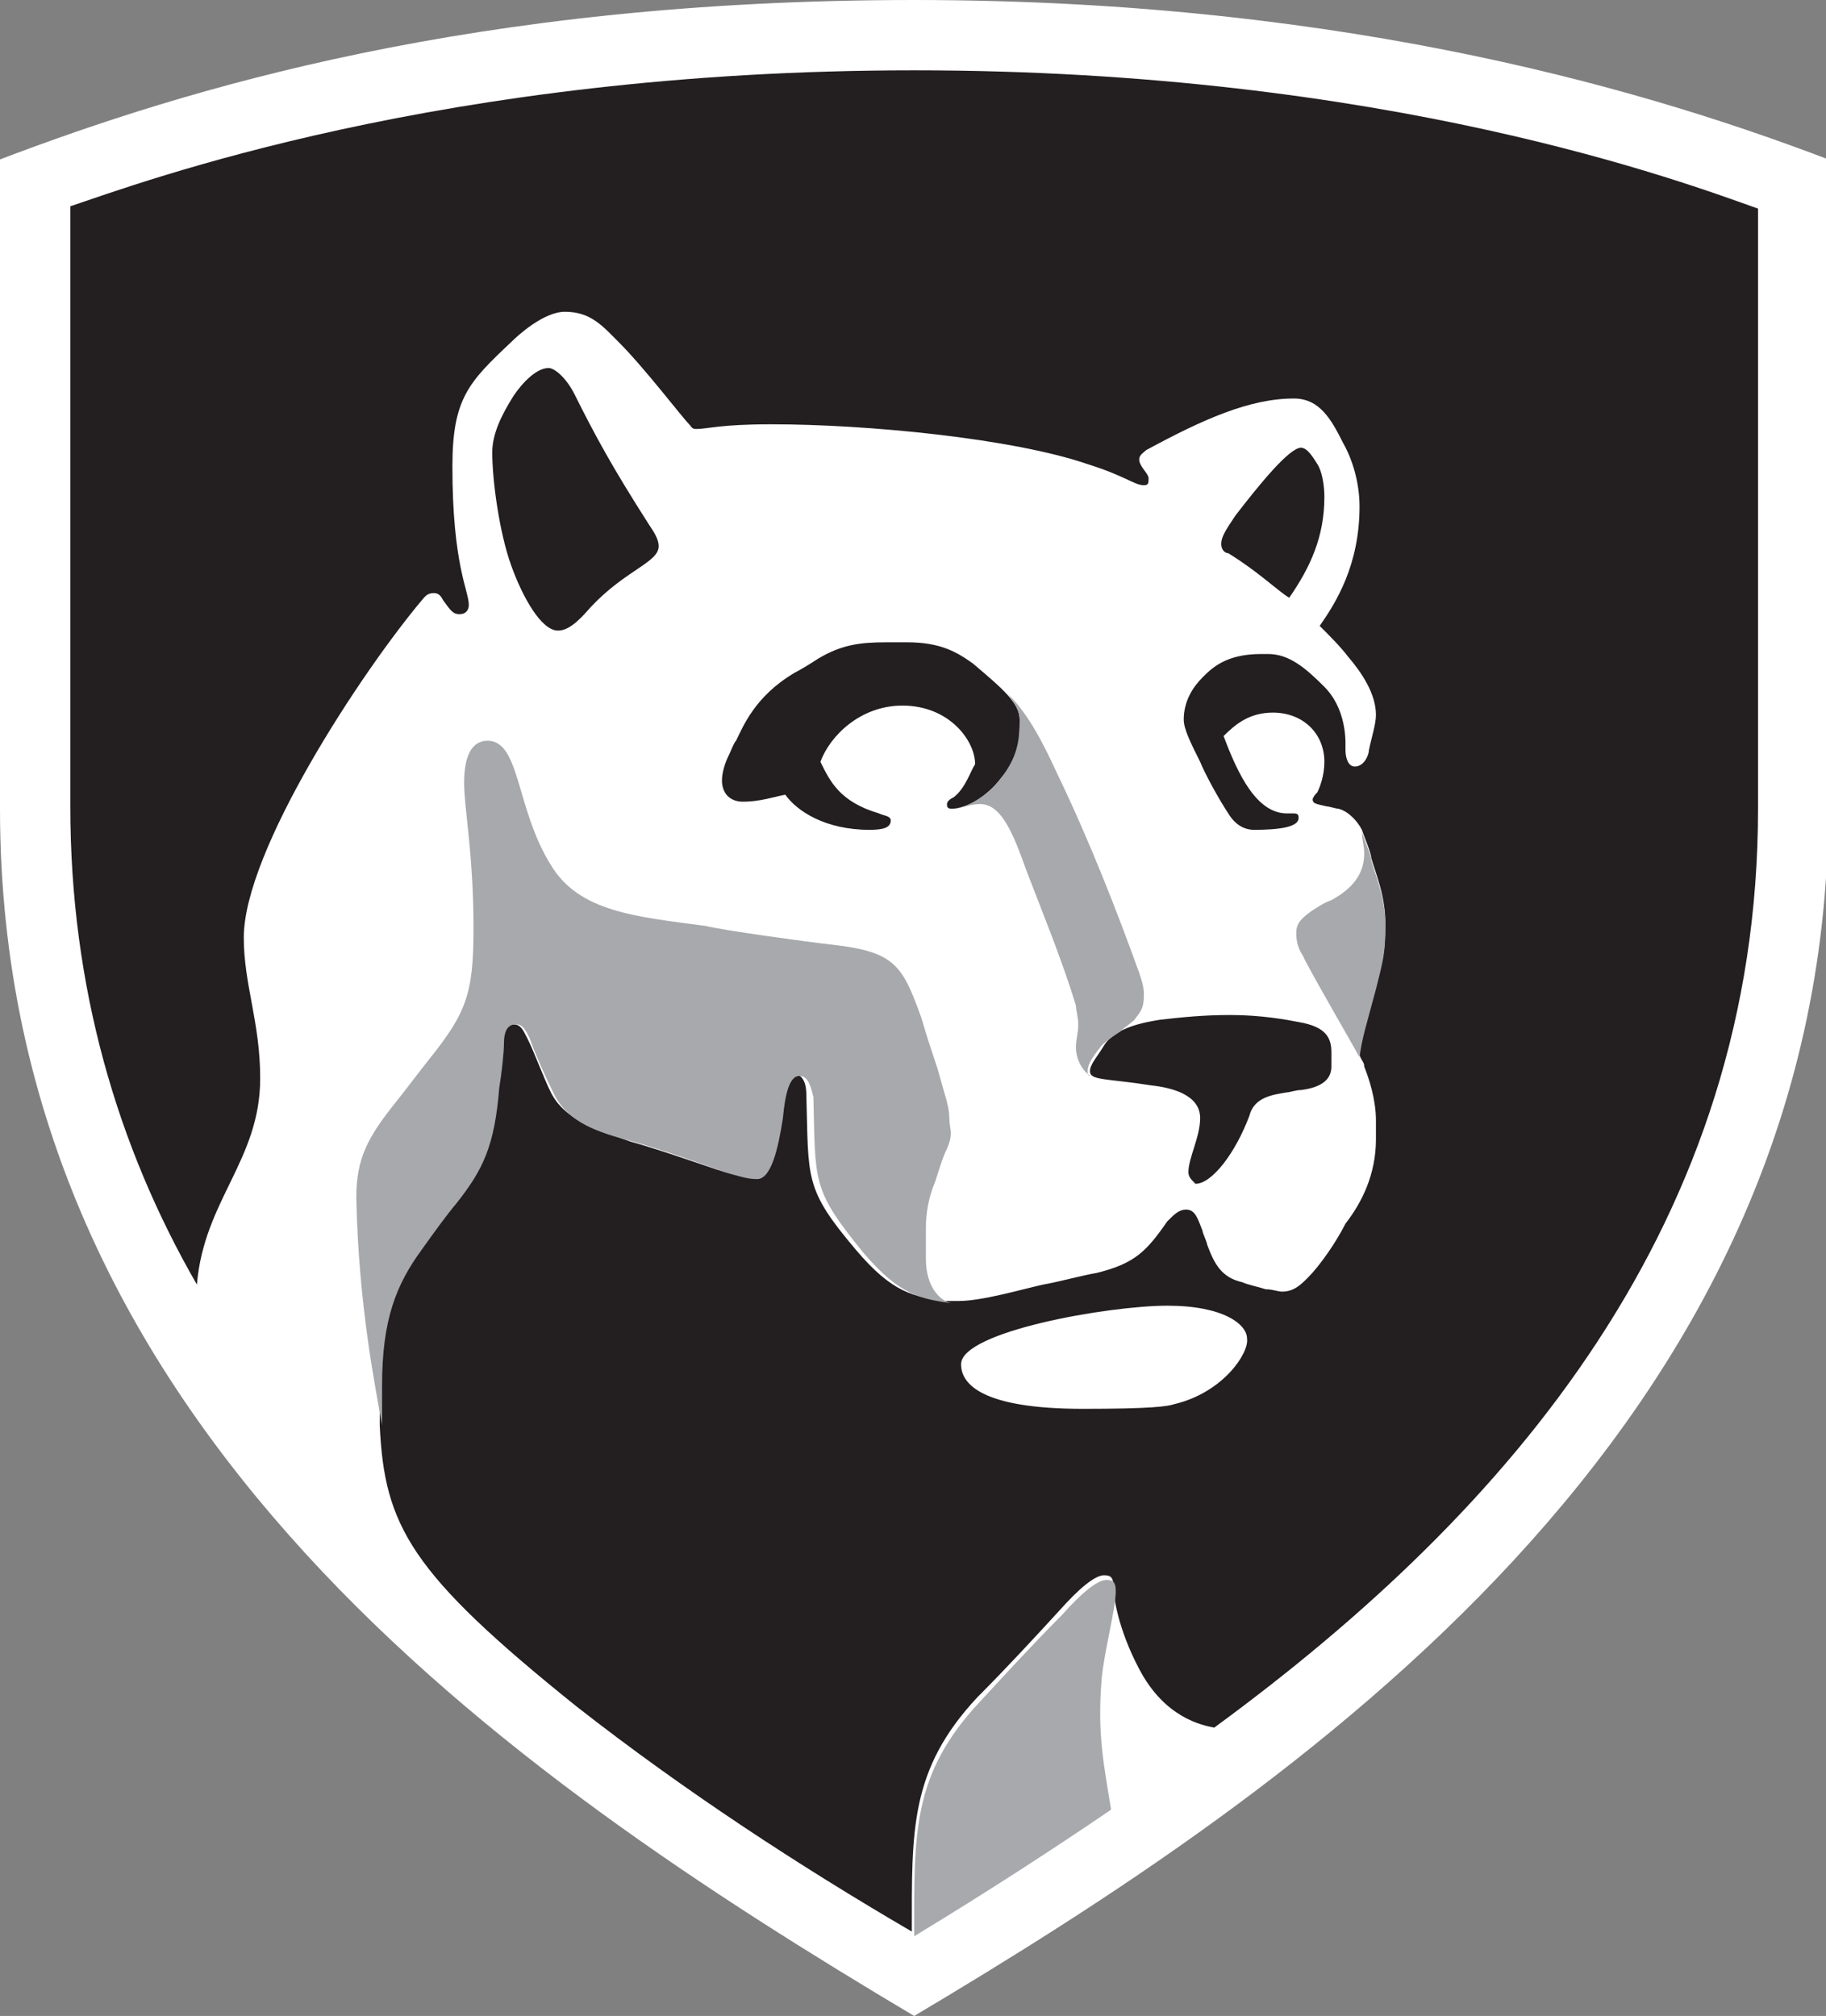 <?xml version="1.0" encoding="utf-8"?>
<!-- Generator: Adobe Illustrator 18.0.0, SVG Export Plug-In . SVG Version: 6.00 Build 0)  -->
<!DOCTYPE svg PUBLIC "-//W3C//DTD SVG 1.1//EN" "http://www.w3.org/Graphics/SVG/1.1/DTD/svg11.dtd">
<svg version="1.1" id="Layer_1" xmlns="http://www.w3.org/2000/svg" xmlns:xlink="http://www.w3.org/1999/xlink" x="0px" y="0px"
	 viewBox="0 0 77.9 86" style="enable-background:new 0 0 77.9 86;" xml:space="preserve">
<rect x="0" y="0" width="77.9" height="86" fill="#808080" stroke="none"/>
<style type="text/css">
	.st0{fill:#FFFFFF;}
	.st1{fill:#231E20;}
	.st2{fill:#A7A9AC;}
</style>
<g>
	<g id="XMLID_58_">
		<g id="XMLID_74_">
			<path id="XMLID_76_" class="st0" d="M39,86C21.7,75.7,0,60.8,0,34.5V6.8C7.9,3.8,20.2,0,39,0c18.9,0,31.9,4.1,39,6.8v27.8
				C77.9,61,55.3,76.3,39,86z"/>
		</g>
		<g id="XMLID_59_">
			<path id="XMLID_67_" class="st1" d="M50.7,50c0-0.6,0.5-1.5,0.5-2.3c0-1-1.2-1.3-2.1-1.4c-1.9-0.3-2.6-0.2-2.6-0.6
				c0-0.3,0.3-0.6,0.6-1.1c0.5-0.8,1.8-1,2.4-1.1c0.9-0.1,1.8-0.2,3-0.2c1.3,0,2.4,0.2,2.9,0.3c1.2,0.2,1.4,0.7,1.4,1.3
				c0,0.1,0,0.4,0,0.6c0,0.6-0.5,0.9-1.3,1c-0.2,0-0.5,0.1-0.6,0.1c-0.6,0.1-1.4,0.2-1.6,1c-0.6,1.6-1.6,2.9-2.3,2.9
				C50.8,50.3,50.7,50.2,50.7,50z M52.4,23.6c-0.1,0-0.3-0.1-0.3-0.4c0-0.3,0.2-0.6,0.6-1.2c1-1.3,2.3-2.9,2.8-2.9
				c0.2,0,0.4,0.2,0.7,0.7c0.2,0.3,0.3,0.9,0.3,1.4c0,1.7-0.6,3-1.5,4.3C54.5,25.2,53.7,24.4,52.4,23.6z M23.8,26.9
				c0.4,0,0.8-0.3,1.4-1c1.5-1.6,2.9-1.9,2.9-2.6c0-0.3-0.2-0.6-0.4-0.9c-1.6-2.5-2.3-3.8-3.2-5.6c-0.3-0.6-0.8-1.1-1.1-1.1
				c-0.5,0-1.1,0.6-1.5,1.2c-0.5,0.8-0.9,1.6-0.9,2.4c0,1.2,0.3,3.4,0.8,4.8C22.3,25.5,23.1,26.9,23.8,26.9z M41.6,32.6
				c0-1-1.1-2.5-3.1-2.5c-1.8,0-3.1,1.3-3.5,2.4c0.4,0.8,0.8,1.7,2.5,2.2c0.2,0.1,0.5,0.1,0.5,0.3c0,0.3-0.3,0.4-0.9,0.4
				c-1.9,0-3.1-0.8-3.6-1.5c-0.5,0.1-1.1,0.3-1.8,0.3c-0.6,0-0.9-0.4-0.9-0.9c0-0.3,0.1-0.7,0.3-1.1c0.1-0.2,0.2-0.5,0.3-0.6
				c0.3-0.6,0.8-1.9,2.5-2.9c0.2-0.1,0.7-0.4,1-0.6c1-0.6,1.8-0.7,2.9-0.7c0.1,0,0.8,0,0.9,0c1.4,0,2.1,0.4,2.8,0.9
				c1.3,1.1,2,1.7,2,2.4c0,0.9,0,1.6-0.8,2.5c-0.6,0.8-1.5,1.3-2.1,1.3c-0.2,0-0.2-0.1-0.2-0.2c0-0.1,0.1-0.2,0.3-0.3
				C41.2,33.6,41.4,32.9,41.6,32.6z M50.1,59.9c-0.3,0.1-1,0.2-3.9,0.2c-4.4,0-5.2-1.1-5.2-1.9c0-1.4,6.3-2.5,8.8-2.5
				c2.4,0,3.4,0.8,3.4,1.4C53.3,57.7,52.2,59.4,50.1,59.9z M24.6,72.8c4.6,3.6,9.5,6.8,14.3,9.6l0,0l0,0c0-4.3-0.1-6.9,2.8-10
				c1.2-1.2,2.4-2.5,3.5-3.7c0.8-0.9,1.5-1.5,1.9-1.5c0.3,0,0.4,0.1,0.4,0.5c0,0.4,0.2,1.8,1.1,3.5c1.1,2.1,2.7,2.4,3.2,2.5
				C64.5,64.4,75,52.1,75,34.5c0-9.7,0-25.6,0-25.6c-3.1-1.1-15.8-5.9-36-5.9S6,7.8,3,8.8c0,0,0,16,0,25.6c0,7.7,2,14.5,5.4,20.4
				c0.3-3.6,2.7-5.3,2.7-8.8c0-2.4-0.7-4-0.7-6c0-3.7,5-11.3,7.6-14.4c0.1-0.1,0.2-0.3,0.5-0.3c0.2,0,0.3,0.1,0.4,0.3
				c0.3,0.4,0.4,0.6,0.7,0.6c0.3,0,0.4-0.2,0.4-0.4c0-0.6-0.7-1.7-0.7-5.9c0-2.9,0.7-3.6,2.5-5.3c0.3-0.3,1.4-1.3,2.3-1.3
				c1.1,0,1.6,0.6,2.3,1.3c1.1,1.1,2.7,3.2,3,3.5c0.1,0.1,0.1,0.2,0.3,0.2c0.5,0,1-0.2,3.2-0.2c4.1,0,10.3,0.6,13.5,1.7
				c1.6,0.5,2,0.9,2.4,0.9c0.2,0,0.2-0.1,0.2-0.3c0-0.2-0.4-0.5-0.4-0.8c0-0.2,0.2-0.3,0.3-0.4c2.4-1.3,4.4-2.2,6.3-2.2
				c1.1,0,1.6,0.9,2.1,1.9c0.4,0.7,0.7,1.7,0.7,2.7c0,2.5-1,4.1-1.7,5.1c0.4,0.4,0.9,0.9,1.2,1.3c0.6,0.7,1.2,1.6,1.2,2.5
				c0,0.4-0.2,1-0.3,1.5c0,0.2-0.2,0.7-0.6,0.7c-0.3,0-0.4-0.4-0.4-0.7c0-0.1,0-0.2,0-0.3c0-0.7-0.2-1.7-0.9-2.4
				c-0.8-0.8-1.5-1.4-2.4-1.4c-0.1,0-0.2,0-0.3,0c-1.5,0-2.1,0.6-2.5,1c-0.4,0.4-0.8,1-0.8,1.8c0,0.4,0.3,1,0.7,1.8
				c0.2,0.5,0.8,1.6,1.2,2.2c0.3,0.5,0.7,0.7,1.1,0.7c1,0,1.9-0.1,1.9-0.5c0-0.1,0-0.2-0.2-0.2c-0.1,0-0.2,0-0.3,0
				c-1.3,0-2.1-1.7-2.7-3.3c0.5-0.5,1.1-1,2.1-1c1.3,0,2.2,0.9,2.2,2.1c0,0.6-0.2,1.1-0.3,1.3C56,34,56,34.1,56,34.1
				c0,0.2,0.2,0.2,0.6,0.3c0.1,0,0.4,0.1,0.5,0.1c0.4,0.1,0.8,0.5,1,0.9c0.1,0.3,0.4,1,0.4,1.2c0.2,0.7,0.6,1.6,0.6,2.8
				c0,1.2-0.1,1.5-0.4,2.7c-0.4,1.5-0.6,2.1-0.7,2.9c0.1,0.3,0.2,0.3,0.2,0.5c0.2,0.5,0.5,1.4,0.5,2.3c0,0.3,0,0.8,0,0.8
				c0,1.5-0.6,2.7-1.3,3.6C57,53,56.3,54,55.8,54.5c-0.3,0.3-0.6,0.6-1.1,0.6c-0.2,0-0.4-0.1-0.7-0.1c-0.3-0.1-0.8-0.2-1-0.3
				c-0.9-0.2-1.2-0.8-1.5-1.6c0-0.1-0.2-0.5-0.2-0.6c-0.2-0.5-0.3-0.9-0.7-0.9c-0.3,0-0.5,0.2-0.8,0.5c-0.9,1.3-1.4,1.8-3,2.2
				c-0.6,0.1-1.7,0.4-2.3,0.5c-0.9,0.2-2.6,0.7-3.6,0.7c-0.2,0-0.4,0-0.6,0c-1.3-0.2-2.2-0.3-3.8-2.2c-2.2-2.6-2-3-2.1-6.6
				c0-0.4-0.1-0.9-0.6-0.9c-0.4,0-0.5,0.8-0.7,1.8c-0.2,1.3-0.5,2.6-1.1,2.6c-0.4,0-0.7-0.1-1.4-0.3C30,49.7,28,49,26.9,48.7
				c-1.4-0.5-2.8-0.9-3.4-2.1c-0.3-0.6-0.7-1.7-1-2.3c-0.2-0.4-0.3-0.6-0.6-0.6c-0.4,0-0.5,0.5-0.5,0.8c0,0.4-0.2,1.3-0.2,1.9
				c-0.2,2.5-0.7,3.6-1.8,4.9c-0.5,0.6-0.9,1.3-1.5,2c-1.1,1.5-1.8,3-1.7,5.8c0,0.2,0,1.2,0,1.7C16.4,65.1,17.5,67.1,24.6,72.8z"/>
			<path id="XMLID_60_" class="st2" d="M58.1,35.5L58.1,35.5c0.1,0.3,0.4,1,0.4,1.2c0.2,0.7,0.6,1.6,0.6,2.8c0,1.2-0.1,1.5-0.4,2.7
				c-0.4,1.5-0.6,2.1-0.7,2.9c-0.1-0.2-2.3-4-2.4-4.3c-0.2-0.3-0.3-0.6-0.3-1c0-0.4,0.2-0.6,0.6-0.9c0.3-0.2,0.6-0.4,0.9-0.5
				c1.1-0.6,1.4-1.3,1.4-2C58.2,36.1,58.1,35.8,58.1,35.5z M48.6,41.5c0.1,0.3,0.2,0.6,0.2,0.9c0,0.6-0.1,0.7-0.4,1.1
				c-0.2,0.2-0.4,0.3-0.6,0.5c-0.3,0.2-0.6,0.4-0.8,0.6c-0.4,0.5-0.6,0.8-0.6,1.1c0,0.1,0,0.2,0.1,0.2c-0.4-0.3-0.6-0.8-0.6-1.2
				c0-0.4,0.1-0.6,0.1-1c0-0.3-0.1-0.6-0.1-0.8c-0.6-2-1.6-4.4-2.2-6c-0.6-1.7-1.1-2.6-1.9-2.6c-0.4,0-0.8,0.2-1.2,0.2
				c0.6,0,1.5-0.5,2.1-1.3c0.7-0.9,0.8-1.6,0.8-2.5c0-0.4-0.2-0.7-0.5-1.1c0.9,0.9,1.5,2.1,2.1,3.4C46.5,35.9,47.7,39,48.6,41.5z
				 M16.3,60.8c0-0.5,0-1.5,0-1.7c0-2.8,0.6-4.3,1.7-5.8c0.5-0.7,1-1.4,1.5-2c1.1-1.4,1.6-2.4,1.8-4.9c0.1-0.6,0.2-1.5,0.2-1.9
				c0-0.4,0.1-0.8,0.5-0.8c0.3,0,0.4,0.2,0.6,0.6c0.2,0.6,0.7,1.7,1,2.3c0.6,1.3,1.9,1.7,3.4,2.1c1.1,0.3,3.1,1,3.9,1.3
				c0.7,0.2,1,0.3,1.4,0.3c0.6,0,0.9-1.3,1.1-2.6c0.1-1.1,0.3-1.8,0.7-1.8c0.4,0,0.5,0.5,0.6,0.9c0.1,3.6-0.1,3.9,2.1,6.6
				c1.6,1.9,2.5,2,3.8,2.2c-0.5-0.1-1.1-0.7-1.1-1.9c0-0.2,0-1.1,0-1.3c0-0.6,0.1-1.3,0.4-2c0.1-0.3,0.3-1,0.5-1.4
				c0.3-0.7,0.1-0.8,0.1-1.3c0-0.5-0.2-1-0.5-2.1c-0.2-0.6-0.5-1.5-0.7-2.2c-0.8-2.2-1.1-2.8-3.8-3.1c-0.9-0.1-4.6-0.6-5.4-0.8
				c-3-0.4-5.4-0.6-6.6-2.6c-1.5-2.4-1.3-5.3-2.7-5.3c-0.7,0-1,0.7-1,1.8c0,1.1,0.4,3,0.4,6.2c0,2.8-0.3,3.6-1.9,5.6
				c-0.4,0.5-1,1.3-1.4,1.8c-1.2,1.5-1.7,2.4-1.7,4.1C15.3,55.7,16,59.1,16.3,60.8z M47,71.6c0.1-1.1,0.6-3,0.6-3.7v0
				c0-0.4-0.1-0.5-0.4-0.5c-0.4,0-1.1,0.6-1.9,1.5c-1.1,1.1-2.3,2.4-3.5,3.7c-2.9,3.1-2.8,5.6-2.8,10l0,0c3.3-2,6.2-3.9,8.4-5.4
				C47.1,75.3,46.8,74,47,71.6z"/>
		</g>
	</g>
</g>
</svg>
